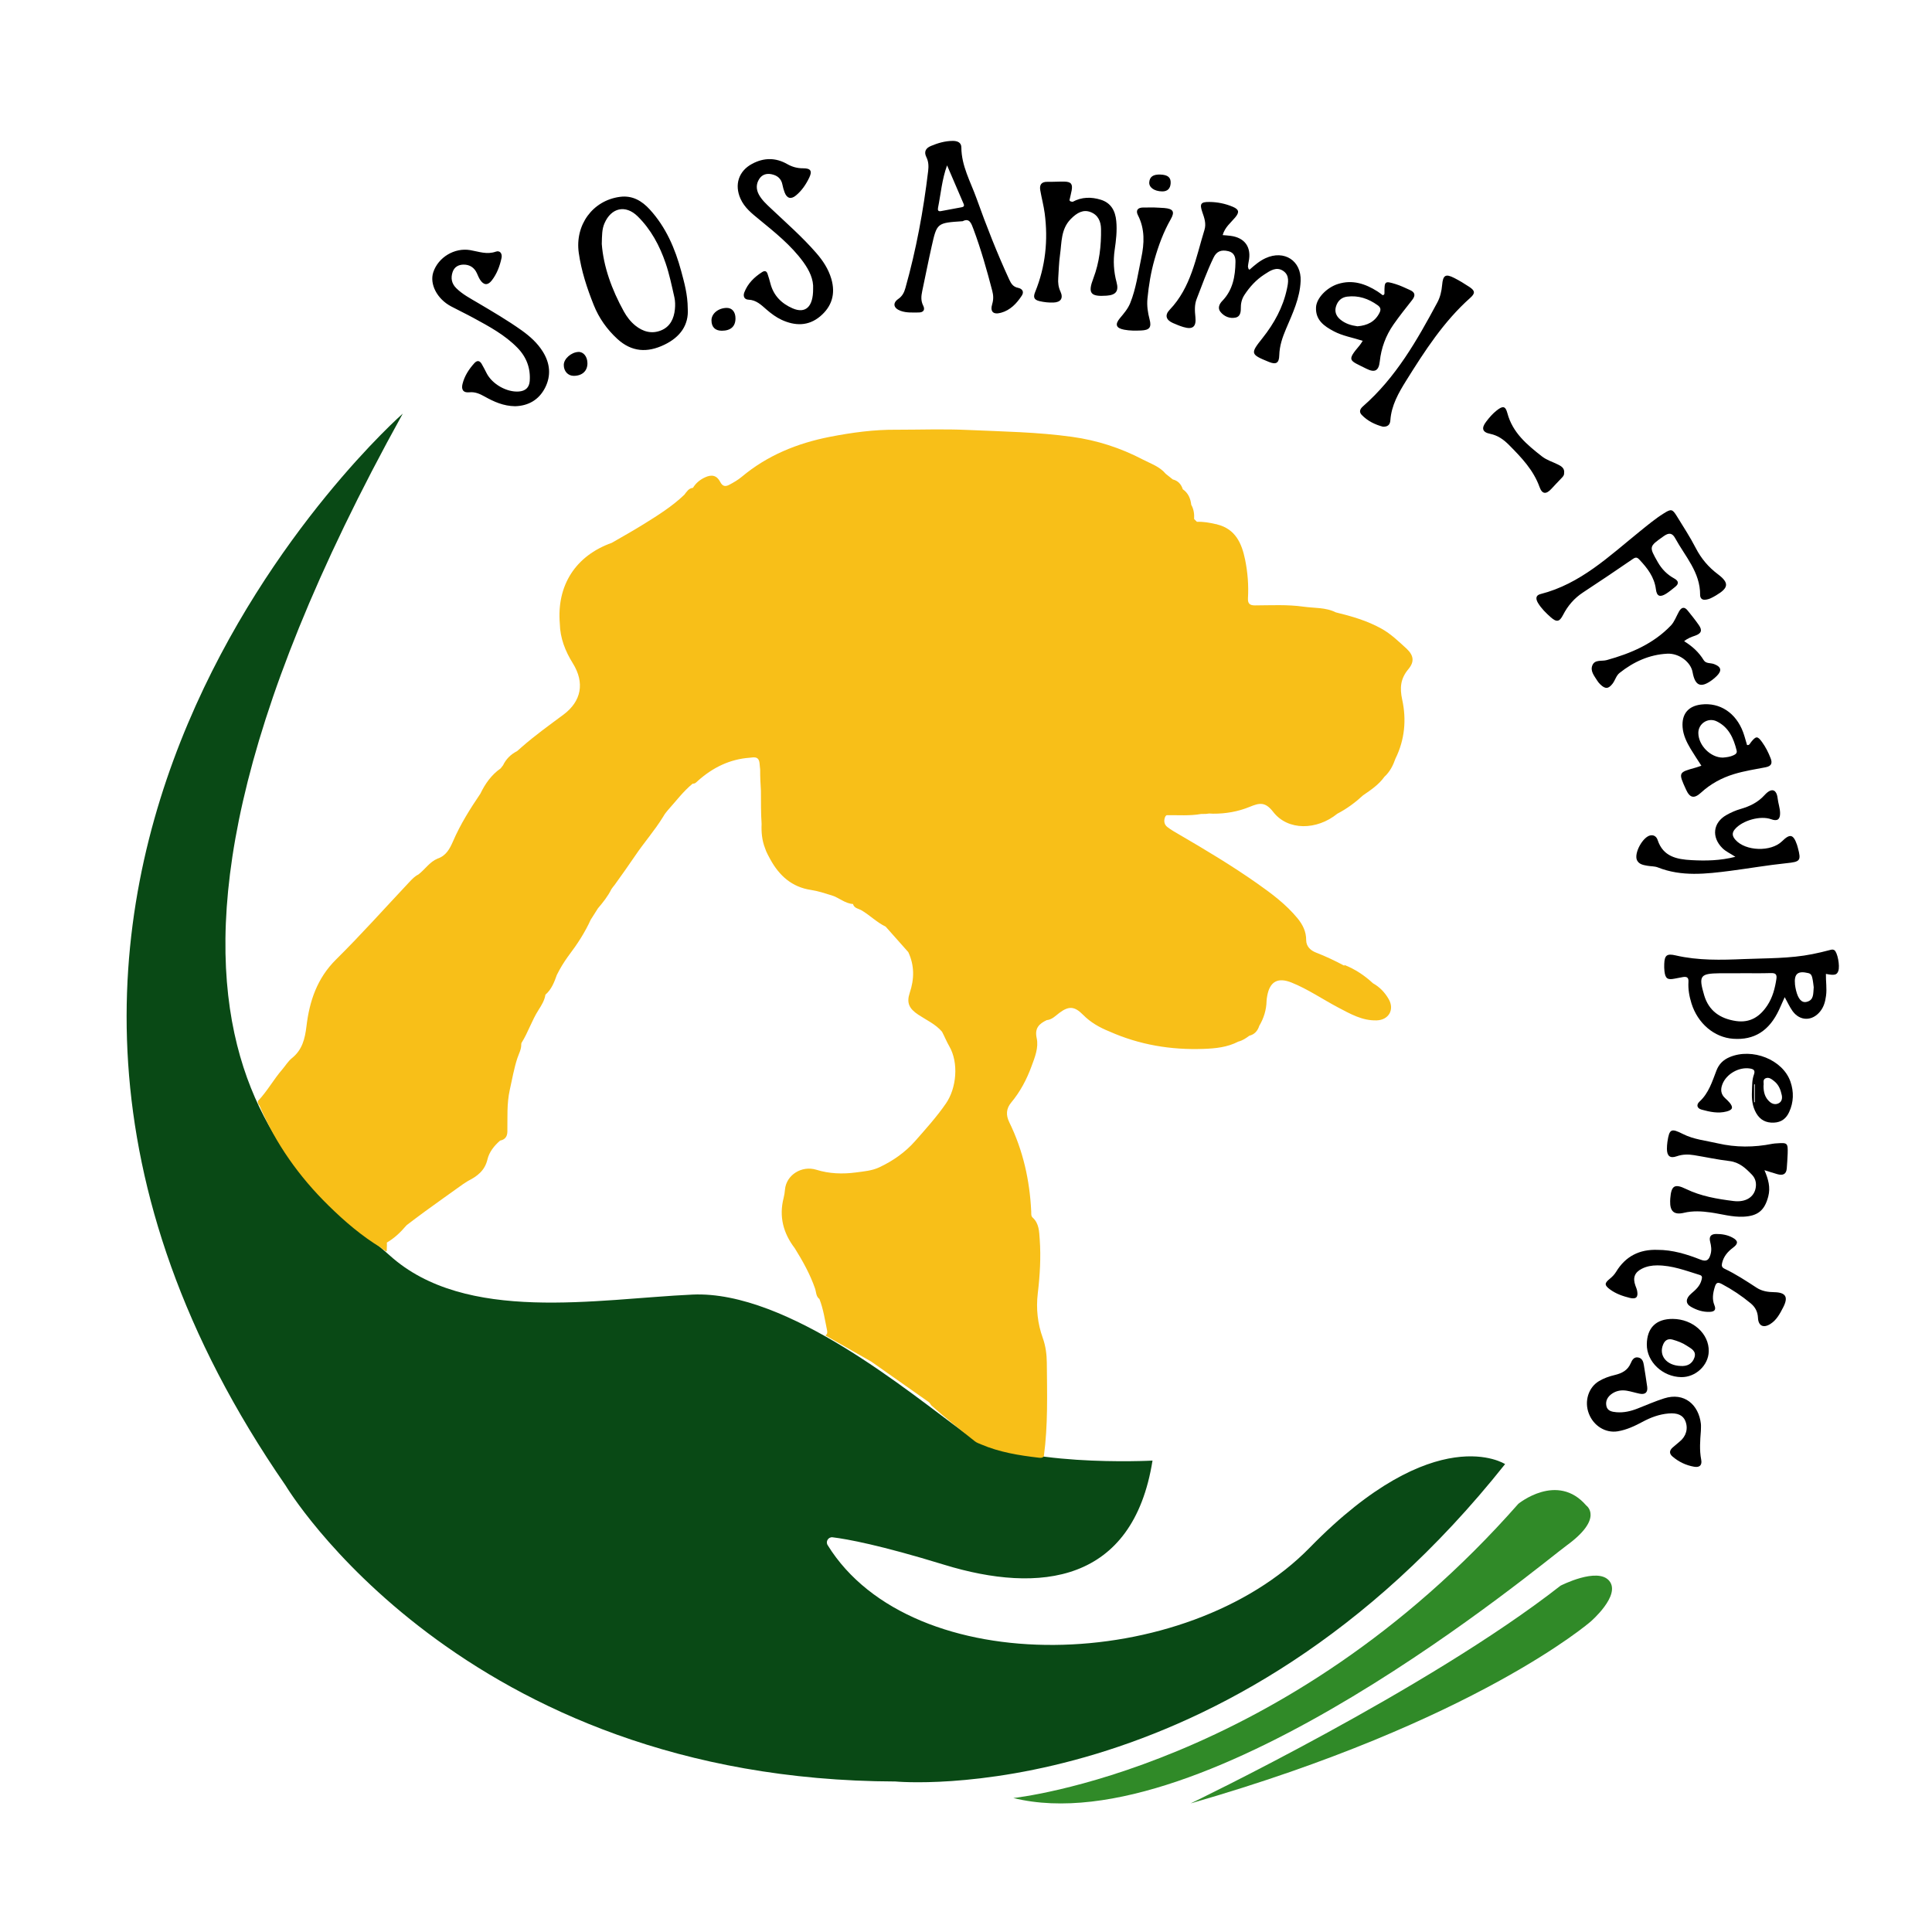 <svg width="54" height="54" viewBox="0 0 54 54" fill="none" xmlns="http://www.w3.org/2000/svg">
<path d="M11.258 11.56C11.258 11.56 -3.661 24.661 7.983 41.521C7.983 41.521 12.896 49.757 25.026 49.793C25.026 49.793 34.305 50.693 42.068 40.922C42.068 40.922 40.128 39.653 36.61 43.255C33.163 46.786 25.494 47.003 23.133 43.187C23.069 43.084 23.153 42.953 23.273 42.968C23.682 43.018 24.599 43.185 26.39 43.735C29.059 44.554 31.667 44.251 32.213 40.824C32.213 40.824 28.331 41.036 26.906 40.005C25.481 38.974 22.024 36.063 19.355 36.184C16.686 36.306 13.017 37.003 10.895 35.092C8.772 33.182 1.514 29.149 11.258 11.56Z" fill="#094915"/>
<path d="M28.324 50.255C28.324 50.255 35.888 49.472 42.438 42.032C42.438 42.032 43.527 41.137 44.337 42.08C44.337 42.08 44.841 42.431 43.786 43.198C43.091 43.703 33.702 51.589 28.324 50.255Z" fill="#308A28"/>
<path d="M33.277 50.406C33.277 50.406 39.908 47.223 43.618 44.32C43.618 44.32 44.659 43.786 44.983 44.19C45.306 44.595 44.461 45.322 44.461 45.322C44.461 45.322 41.263 48.112 33.277 50.406Z" fill="#308A28"/>
<path d="M22.727 8.074C22.743 7.81 22.622 7.558 22.452 7.323C22.11 6.854 21.661 6.497 21.218 6.133C21.014 5.966 20.809 5.806 20.696 5.552C20.523 5.163 20.645 4.78 21.022 4.579C21.351 4.403 21.681 4.402 22.003 4.586C22.146 4.667 22.288 4.705 22.452 4.704C22.659 4.703 22.707 4.781 22.62 4.962C22.529 5.153 22.411 5.328 22.246 5.464C22.106 5.58 21.992 5.545 21.929 5.374C21.904 5.306 21.883 5.236 21.87 5.165C21.838 4.992 21.725 4.903 21.565 4.87C21.426 4.841 21.3 4.877 21.22 5.004C21.131 5.143 21.133 5.292 21.209 5.435C21.291 5.588 21.419 5.704 21.544 5.822C21.974 6.229 22.422 6.619 22.812 7.068C23 7.283 23.154 7.516 23.236 7.795C23.358 8.215 23.251 8.568 22.923 8.843C22.594 9.118 22.224 9.113 21.848 8.94C21.692 8.868 21.554 8.764 21.424 8.652C21.276 8.523 21.138 8.384 20.918 8.376C20.801 8.371 20.764 8.276 20.804 8.172C20.9 7.923 21.082 7.745 21.303 7.604C21.377 7.558 21.428 7.575 21.454 7.657C21.483 7.745 21.511 7.833 21.533 7.922C21.62 8.262 21.845 8.485 22.155 8.619C22.514 8.774 22.731 8.575 22.727 8.074ZM14.398 11.354C14.072 11.35 13.802 11.227 13.543 11.082C13.407 11.006 13.277 10.948 13.116 10.965C12.943 10.983 12.889 10.884 12.928 10.73C12.983 10.508 13.105 10.321 13.257 10.152C13.332 10.069 13.404 10.072 13.462 10.17C13.511 10.255 13.557 10.343 13.601 10.431C13.756 10.735 14.159 10.966 14.497 10.943C14.682 10.931 14.792 10.836 14.806 10.649C14.832 10.287 14.713 9.976 14.459 9.717C14.107 9.358 13.671 9.124 13.237 8.888C13.029 8.775 12.815 8.673 12.606 8.562C12.215 8.354 12.001 7.938 12.111 7.607C12.25 7.192 12.701 6.917 13.142 6.991C13.38 7.031 13.606 7.123 13.857 7.034C13.978 6.991 14.043 7.093 14.018 7.21C13.97 7.437 13.889 7.654 13.745 7.839C13.633 7.983 13.518 7.974 13.417 7.817C13.382 7.762 13.358 7.701 13.331 7.641C13.259 7.478 13.128 7.395 12.958 7.396C12.819 7.397 12.701 7.457 12.651 7.602C12.593 7.774 12.623 7.927 12.754 8.056C12.929 8.229 13.147 8.341 13.356 8.465C13.77 8.71 14.185 8.953 14.578 9.232C14.81 9.398 15.021 9.585 15.173 9.83C15.376 10.157 15.409 10.5 15.233 10.843C15.057 11.183 14.76 11.344 14.398 11.354ZM47.656 16.763C47.559 16.77 47.519 16.705 47.519 16.628C47.524 15.995 47.1 15.552 46.822 15.044C46.744 14.9 46.652 14.88 46.507 14.982C46.086 15.28 46.086 15.272 46.337 15.714C46.449 15.91 46.598 16.06 46.793 16.167C46.918 16.236 46.935 16.314 46.818 16.406C46.736 16.471 46.655 16.541 46.566 16.596C46.396 16.701 46.307 16.667 46.283 16.47C46.239 16.127 46.044 15.878 45.82 15.64C45.758 15.574 45.717 15.57 45.639 15.623C45.178 15.94 44.714 16.252 44.246 16.559C44.003 16.719 43.822 16.928 43.689 17.186C43.587 17.386 43.507 17.397 43.341 17.25C43.208 17.131 43.08 17.006 42.987 16.852C42.924 16.745 42.914 16.64 43.059 16.604C44.176 16.32 44.979 15.543 45.837 14.85C46.052 14.677 46.264 14.499 46.499 14.352C46.711 14.218 46.743 14.223 46.872 14.433C47.051 14.725 47.24 15.012 47.396 15.316C47.548 15.61 47.748 15.848 48.012 16.047C48.338 16.292 48.318 16.432 47.964 16.641C47.867 16.698 47.771 16.755 47.656 16.763ZM46.327 34.934C46.75 34.933 47.147 35.056 47.533 35.208C47.711 35.278 47.769 35.204 47.811 35.057C47.845 34.939 47.829 34.824 47.799 34.707C47.765 34.572 47.811 34.492 47.965 34.49C48.126 34.489 48.28 34.514 48.423 34.591C48.582 34.676 48.591 34.758 48.445 34.868C48.292 34.982 48.175 35.115 48.132 35.307C48.116 35.383 48.127 35.425 48.202 35.462C48.518 35.612 48.809 35.804 49.101 35.994C49.251 36.091 49.416 36.114 49.591 36.117C49.917 36.124 49.989 36.253 49.84 36.542C49.749 36.718 49.658 36.894 49.483 37.005C49.29 37.128 49.146 37.061 49.136 36.834C49.128 36.662 49.06 36.534 48.931 36.427C48.681 36.22 48.415 36.042 48.128 35.89C48.008 35.826 47.965 35.849 47.927 35.978C47.876 36.148 47.85 36.313 47.918 36.48C47.975 36.617 47.912 36.662 47.787 36.667C47.597 36.675 47.421 36.617 47.26 36.524C47.105 36.435 47.111 36.292 47.271 36.156C47.398 36.048 47.518 35.942 47.56 35.769C47.576 35.701 47.584 35.658 47.504 35.634C47.115 35.514 46.732 35.366 46.316 35.368C46.17 35.368 46.027 35.393 45.895 35.459C45.688 35.562 45.631 35.713 45.71 35.933C45.728 35.982 45.75 36.031 45.759 36.082C45.792 36.257 45.729 36.319 45.555 36.277C45.356 36.228 45.163 36.161 44.996 36.037C44.845 35.924 44.842 35.867 44.985 35.75C45.058 35.691 45.122 35.628 45.171 35.547C45.434 35.113 45.824 34.916 46.327 34.934ZM49.317 32.707C49.428 32.964 49.488 33.191 49.424 33.439C49.323 33.829 49.135 33.988 48.729 34.007C48.416 34.022 48.116 33.931 47.811 33.888C47.561 33.853 47.316 33.839 47.068 33.898C46.791 33.964 46.674 33.859 46.681 33.571C46.682 33.544 46.682 33.518 46.685 33.492C46.713 33.139 46.806 33.078 47.121 33.231C47.543 33.436 47.996 33.512 48.453 33.569C48.797 33.612 49.031 33.456 49.073 33.195C49.096 33.054 49.061 32.93 48.965 32.831C48.791 32.651 48.614 32.485 48.341 32.452C48.008 32.413 47.68 32.341 47.349 32.287C47.185 32.26 47.025 32.262 46.863 32.319C46.678 32.384 46.592 32.311 46.591 32.112C46.591 32.047 46.596 31.98 46.605 31.915C46.659 31.547 46.713 31.532 47.039 31.696C47.34 31.849 47.681 31.88 48.007 31.956C48.515 32.074 49.025 32.072 49.536 31.97C49.581 31.961 49.627 31.959 49.673 31.956C49.96 31.936 49.974 31.948 49.966 32.241C49.962 32.378 49.95 32.516 49.941 32.653C49.93 32.826 49.827 32.86 49.68 32.819C49.569 32.788 49.46 32.751 49.317 32.707ZM48.504 23.948C48.369 23.857 48.242 23.805 48.142 23.706C47.833 23.4 47.876 22.995 48.253 22.781C48.378 22.71 48.513 22.65 48.651 22.611C48.909 22.536 49.134 22.428 49.32 22.223C49.514 22.009 49.656 22.057 49.686 22.316C49.701 22.452 49.752 22.585 49.754 22.724C49.757 22.906 49.675 22.961 49.504 22.898C49.206 22.788 48.699 22.931 48.491 23.177C48.399 23.285 48.42 23.376 48.506 23.473C48.788 23.793 49.499 23.816 49.807 23.515C50.032 23.294 50.124 23.316 50.227 23.613C50.236 23.637 50.242 23.663 50.249 23.689C50.35 24.062 50.316 24.087 49.929 24.127C49.406 24.181 48.886 24.272 48.364 24.34C47.683 24.427 47.002 24.508 46.336 24.244C46.247 24.209 46.141 24.216 46.044 24.198C45.935 24.178 45.816 24.161 45.758 24.05C45.657 23.859 45.921 23.377 46.137 23.348C46.243 23.333 46.306 23.4 46.332 23.48C46.485 23.944 46.868 24.019 47.277 24.041C47.679 24.063 48.081 24.056 48.504 23.948ZM47.54 39.993C47.519 40.261 47.497 40.529 47.549 40.798C47.578 40.946 47.511 41.025 47.348 40.995C47.122 40.955 46.923 40.86 46.749 40.712C46.652 40.63 46.657 40.544 46.748 40.461C46.812 40.404 46.878 40.349 46.944 40.295C47.13 40.146 47.191 39.927 47.105 39.715C47.04 39.555 46.884 39.485 46.637 39.507C46.377 39.529 46.139 39.617 45.911 39.74C45.69 39.858 45.465 39.965 45.213 40.006C44.877 40.06 44.54 39.856 44.408 39.508C44.277 39.166 44.397 38.779 44.69 38.604C44.826 38.522 44.976 38.469 45.129 38.433C45.332 38.385 45.496 38.303 45.582 38.097C45.616 38.016 45.669 37.922 45.783 37.941C45.899 37.96 45.932 38.056 45.947 38.159C45.978 38.361 46.014 38.562 46.04 38.764C46.06 38.921 45.98 38.985 45.828 38.954C45.706 38.929 45.587 38.89 45.464 38.87C45.325 38.848 45.188 38.867 45.066 38.947C44.94 39.03 44.867 39.148 44.899 39.298C44.928 39.439 45.057 39.461 45.178 39.472C45.386 39.49 45.583 39.443 45.776 39.367C46.02 39.271 46.261 39.165 46.513 39.085C47.08 38.904 47.48 39.267 47.54 39.795C47.547 39.86 47.54 39.927 47.54 39.993ZM38.655 11.927C38.439 11.87 38.225 11.77 38.058 11.594C37.98 11.511 38.013 11.429 38.096 11.357C39.015 10.553 39.606 9.512 40.173 8.456C40.254 8.306 40.293 8.138 40.308 7.965C40.332 7.689 40.405 7.647 40.644 7.768C40.79 7.842 40.931 7.928 41.067 8.018C41.229 8.125 41.239 8.196 41.094 8.325C40.352 8.985 39.822 9.809 39.302 10.641C39.089 10.983 38.89 11.331 38.861 11.747C38.853 11.864 38.796 11.931 38.655 11.927ZM47.072 17.922C47.299 18.061 47.484 18.23 47.62 18.453C47.682 18.554 47.811 18.524 47.908 18.561C48.107 18.636 48.135 18.741 47.987 18.891C47.946 18.933 47.9 18.972 47.853 19.007C47.539 19.239 47.378 19.173 47.308 18.786C47.258 18.505 46.93 18.254 46.599 18.271C46.097 18.297 45.658 18.498 45.267 18.809C45.171 18.886 45.146 19.011 45.074 19.106C44.96 19.256 44.869 19.265 44.733 19.133C44.7 19.102 44.669 19.066 44.645 19.027C44.563 18.894 44.44 18.756 44.508 18.594C44.578 18.427 44.768 18.489 44.908 18.45C45.578 18.264 46.211 17.997 46.703 17.482C46.803 17.376 46.854 17.223 46.929 17.091C46.999 16.969 47.081 16.95 47.173 17.067C47.28 17.201 47.388 17.333 47.485 17.474C47.587 17.62 47.551 17.707 47.38 17.767C47.275 17.803 47.17 17.84 47.072 17.922ZM32.258 5.799C32.345 5.804 32.444 5.806 32.542 5.814C32.791 5.835 32.843 5.917 32.723 6.127C32.519 6.484 32.38 6.865 32.268 7.257C32.167 7.612 32.108 7.975 32.072 8.342C32.052 8.541 32.08 8.732 32.131 8.926C32.192 9.153 32.126 9.228 31.893 9.237C31.735 9.244 31.577 9.245 31.42 9.215C31.195 9.172 31.154 9.07 31.303 8.892C31.414 8.76 31.525 8.631 31.59 8.471C31.753 8.065 31.81 7.633 31.899 7.21C31.985 6.804 32.004 6.403 31.806 6.016C31.738 5.882 31.797 5.802 31.95 5.8C32.049 5.798 32.148 5.799 32.258 5.799ZM43.717 13.23C43.719 13.297 43.666 13.34 43.621 13.388C43.536 13.479 43.448 13.568 43.364 13.661C43.217 13.822 43.104 13.817 43.031 13.613C42.86 13.137 42.525 12.788 42.181 12.441C42.03 12.288 41.868 12.17 41.648 12.125C41.43 12.081 41.4 11.967 41.538 11.787C41.626 11.671 41.72 11.561 41.835 11.471C42.004 11.338 42.078 11.344 42.132 11.549C42.279 12.098 42.68 12.429 43.097 12.756C43.235 12.863 43.4 12.91 43.551 12.986C43.649 13.036 43.737 13.091 43.717 13.23ZM20.174 9.244C19.989 9.244 19.886 9.141 19.886 8.953C19.886 8.764 20.078 8.608 20.313 8.606C20.462 8.605 20.557 8.719 20.557 8.899C20.557 9.124 20.424 9.244 20.174 9.244ZM16.419 10.15C16.422 10.367 16.274 10.504 16.038 10.505C15.875 10.506 15.755 10.374 15.758 10.197C15.76 10.027 15.966 9.846 16.166 9.837C16.307 9.83 16.417 9.966 16.419 10.15ZM32.434 4.879C32.641 4.887 32.729 4.959 32.72 5.121C32.712 5.269 32.634 5.352 32.482 5.35C32.261 5.346 32.112 5.238 32.122 5.096C32.133 4.94 32.232 4.871 32.434 4.879ZM31.208 7.888C31.128 7.59 31.111 7.292 31.155 6.987C31.194 6.72 31.226 6.451 31.2 6.18C31.174 5.897 31.057 5.672 30.766 5.582C30.498 5.5 30.234 5.504 29.981 5.641C29.947 5.633 29.906 5.638 29.893 5.593C29.913 5.503 29.936 5.413 29.953 5.323C29.986 5.144 29.936 5.08 29.75 5.076C29.592 5.073 29.434 5.085 29.276 5.082C29.106 5.079 29.049 5.166 29.076 5.319C29.113 5.533 29.17 5.744 29.199 5.958C29.299 6.714 29.222 7.45 28.934 8.159C28.877 8.299 28.891 8.378 29.055 8.417C29.185 8.447 29.315 8.461 29.446 8.456C29.647 8.449 29.725 8.337 29.642 8.154C29.583 8.028 29.568 7.904 29.578 7.771C29.593 7.554 29.597 7.336 29.628 7.121C29.677 6.775 29.649 6.409 29.926 6.124C30.109 5.936 30.283 5.851 30.481 5.927C30.694 6.008 30.771 6.192 30.774 6.4C30.781 6.871 30.729 7.334 30.56 7.778C30.4 8.196 30.476 8.297 30.932 8.264C31.191 8.245 31.275 8.137 31.208 7.888ZM35.373 7.216C35.203 7.294 35.064 7.415 34.926 7.537C34.882 7.524 34.893 7.481 34.88 7.452C34.886 7.407 34.89 7.361 34.9 7.316C34.986 6.913 34.797 6.642 34.39 6.591C34.322 6.582 34.253 6.578 34.174 6.571C34.236 6.35 34.399 6.228 34.523 6.079C34.647 5.932 34.632 5.854 34.458 5.78C34.25 5.692 34.031 5.647 33.804 5.645C33.565 5.642 33.524 5.693 33.605 5.928C33.662 6.091 33.719 6.251 33.665 6.426C33.424 7.206 33.291 8.033 32.692 8.659C32.549 8.809 32.59 8.943 32.782 9.028C32.878 9.07 32.976 9.111 33.077 9.141C33.337 9.219 33.44 9.134 33.412 8.863C33.394 8.691 33.383 8.521 33.447 8.356C33.596 7.969 33.737 7.579 33.917 7.205C34 7.03 34.127 6.97 34.335 7.021C34.492 7.059 34.535 7.181 34.532 7.323C34.526 7.726 34.458 8.108 34.161 8.413C34.078 8.499 34.029 8.615 34.112 8.717C34.217 8.847 34.37 8.91 34.535 8.877C34.659 8.852 34.682 8.732 34.681 8.624C34.678 8.488 34.706 8.361 34.779 8.248C34.928 8.019 35.11 7.82 35.34 7.671C35.501 7.566 35.675 7.444 35.866 7.572C36.05 7.695 36.007 7.902 35.969 8.08C35.86 8.591 35.612 9.04 35.29 9.446C34.943 9.882 34.945 9.903 35.464 10.115C35.665 10.197 35.751 10.152 35.756 9.929C35.763 9.665 35.845 9.428 35.946 9.19C36.129 8.76 36.333 8.334 36.353 7.856C36.378 7.288 35.895 6.976 35.373 7.216ZM50.498 28.002C50.357 28.037 50.258 27.923 50.199 27.678C50.187 27.626 50.177 27.574 50.171 27.522C50.14 27.217 50.247 27.127 50.545 27.199C50.627 27.219 50.644 27.282 50.657 27.344C50.677 27.433 50.685 27.525 50.694 27.594C50.677 27.771 50.705 27.951 50.498 28.002ZM49.651 27.361C49.611 27.624 49.546 27.876 49.398 28.101C49.19 28.416 48.916 28.596 48.52 28.538C48.08 28.472 47.76 28.255 47.631 27.814C47.471 27.27 47.519 27.21 48.071 27.203C48.262 27.201 48.453 27.203 48.644 27.203V27.201C48.926 27.201 49.209 27.207 49.492 27.198C49.621 27.194 49.671 27.228 49.651 27.361ZM51.269 26.556C51.225 26.529 51.183 26.544 51.137 26.556C50.978 26.598 50.818 26.636 50.657 26.668C50.026 26.794 49.384 26.78 48.746 26.806C48.107 26.833 47.466 26.85 46.836 26.704C46.594 26.648 46.524 26.694 46.516 26.946C46.514 27.012 46.514 27.078 46.522 27.144C46.546 27.351 46.607 27.394 46.808 27.353C46.885 27.337 46.963 27.322 47.04 27.309C47.146 27.291 47.201 27.322 47.193 27.443C47.18 27.649 47.216 27.849 47.278 28.047C47.452 28.604 47.912 28.996 48.441 29.034C49.033 29.077 49.452 28.812 49.728 28.218C49.779 28.108 49.827 27.996 49.883 27.871C49.964 28.016 50.022 28.149 50.105 28.263C50.312 28.545 50.653 28.545 50.874 28.27C50.977 28.143 51.017 27.993 51.038 27.833C51.066 27.629 51.03 27.426 51.035 27.221C51.275 27.268 51.341 27.252 51.381 27.14C51.432 26.998 51.358 26.611 51.269 26.556ZM26.878 5.793C26.685 5.831 26.491 5.866 26.297 5.901C26.22 5.915 26.206 5.873 26.218 5.809C26.296 5.418 26.327 5.018 26.471 4.622C26.625 4.981 26.778 5.341 26.934 5.699C26.963 5.765 26.925 5.784 26.878 5.793ZM28.455 8.045C28.32 8.018 28.263 7.931 28.21 7.817C27.868 7.075 27.57 6.315 27.295 5.547C27.128 5.08 26.872 4.638 26.87 4.119C26.869 3.979 26.755 3.938 26.631 3.938C26.416 3.939 26.214 3.998 26.019 4.08C25.874 4.141 25.817 4.242 25.894 4.396C25.955 4.518 25.958 4.647 25.942 4.781C25.81 5.887 25.608 6.979 25.306 8.052C25.272 8.173 25.222 8.277 25.107 8.356C24.941 8.472 24.974 8.614 25.169 8.687C25.334 8.748 25.507 8.734 25.677 8.734C25.811 8.734 25.863 8.66 25.803 8.541C25.735 8.407 25.747 8.276 25.776 8.138C25.865 7.72 25.947 7.3 26.041 6.883C26.188 6.229 26.191 6.23 26.907 6.183C27.098 6.085 27.149 6.244 27.211 6.411C27.42 6.973 27.583 7.549 27.734 8.129C27.767 8.254 27.771 8.371 27.733 8.497C27.669 8.71 27.759 8.801 27.977 8.742C28.238 8.671 28.416 8.482 28.559 8.264C28.632 8.153 28.572 8.069 28.455 8.045ZM18.864 8.642C18.838 8.905 18.732 9.133 18.474 9.236C18.216 9.34 17.971 9.272 17.757 9.099C17.623 8.99 17.519 8.854 17.436 8.704C17.098 8.093 16.867 7.449 16.82 6.82C16.826 6.576 16.824 6.406 16.895 6.243C17.083 5.805 17.484 5.714 17.822 6.046C18.195 6.413 18.437 6.866 18.604 7.355C18.71 7.664 18.776 7.988 18.849 8.308C18.873 8.415 18.875 8.532 18.864 8.642ZM19.223 8.626C19.22 8.23 19.128 7.906 19.041 7.582C18.869 6.946 18.614 6.351 18.163 5.857C17.94 5.612 17.675 5.456 17.327 5.502C16.565 5.603 16.066 6.289 16.177 7.069C16.249 7.574 16.407 8.055 16.595 8.525C16.74 8.889 16.964 9.206 17.255 9.473C17.655 9.839 18.09 9.866 18.568 9.636C19.02 9.419 19.253 9.078 19.223 8.626ZM38.556 8.746C38.429 8.995 38.216 9.098 37.941 9.12C37.77 9.097 37.602 9.048 37.461 8.93C37.343 8.832 37.296 8.705 37.343 8.56C37.39 8.413 37.49 8.312 37.652 8.291C37.969 8.251 38.248 8.347 38.504 8.53C38.59 8.591 38.604 8.652 38.556 8.746ZM39.41 8.107C39.278 8.048 39.147 7.983 39.01 7.941C38.704 7.847 38.695 7.858 38.696 8.185C38.696 8.209 38.7 8.239 38.647 8.251C38.604 8.22 38.555 8.179 38.501 8.145C38.161 7.93 37.803 7.81 37.398 7.937C37.083 8.036 36.794 8.334 36.783 8.592C36.767 8.946 37.009 9.116 37.28 9.259C37.527 9.39 37.803 9.434 38.088 9.526C38.054 9.577 38.033 9.618 38.003 9.652C37.627 10.096 37.714 10.064 38.192 10.306C38.428 10.425 38.537 10.362 38.565 10.101C38.606 9.726 38.732 9.383 38.945 9.076C39.11 8.839 39.291 8.612 39.47 8.385C39.568 8.261 39.555 8.171 39.41 8.107ZM48.45 21.111C48.358 21.154 48.261 21.166 48.153 21.175C47.816 21.176 47.475 20.841 47.469 20.492C47.463 20.229 47.738 20.044 47.981 20.161C48.32 20.324 48.456 20.637 48.54 20.978C48.557 21.048 48.511 21.084 48.45 21.111ZM49.489 21.192C49.427 21.032 49.35 20.879 49.249 20.74C49.123 20.567 49.082 20.569 48.943 20.741C48.914 20.778 48.896 20.838 48.83 20.823C48.793 20.701 48.763 20.579 48.72 20.463C48.519 19.924 48.071 19.629 47.55 19.691C47.186 19.734 47.001 19.957 47.029 20.326C47.046 20.548 47.142 20.744 47.253 20.931C47.347 21.088 47.45 21.239 47.554 21.402C47.491 21.423 47.444 21.442 47.396 21.455C46.907 21.59 46.907 21.59 47.126 22.071C47.233 22.305 47.351 22.331 47.545 22.154C47.812 21.909 48.12 21.742 48.466 21.636C48.756 21.548 49.055 21.502 49.351 21.445C49.517 21.413 49.542 21.327 49.489 21.192ZM49.721 30.833C49.633 30.882 49.54 30.862 49.465 30.797C49.331 30.681 49.289 30.526 49.291 30.345C49.308 30.283 49.259 30.182 49.344 30.141C49.438 30.096 49.518 30.162 49.591 30.22C49.716 30.32 49.77 30.46 49.801 30.609C49.819 30.694 49.805 30.786 49.721 30.833ZM49.048 30.807C49.041 30.808 49.035 30.808 49.028 30.808V30.311C49.035 30.308 49.041 30.306 49.048 30.304V30.807ZM50.044 30.234C49.83 29.615 48.974 29.279 48.341 29.548C48.167 29.622 48.047 29.739 47.978 29.915C47.857 30.227 47.762 30.551 47.502 30.79C47.406 30.878 47.43 30.978 47.559 31.014C47.788 31.077 48.02 31.129 48.26 31.066C48.427 31.021 48.452 30.954 48.346 30.823C48.309 30.778 48.265 30.737 48.221 30.697C48.095 30.584 48.084 30.45 48.143 30.301C48.257 30.013 48.607 29.817 48.911 29.865C49.016 29.882 49.065 29.917 49.023 30.034C48.968 30.184 48.973 30.345 48.968 30.502C48.957 30.717 48.978 30.925 49.088 31.115C49.197 31.303 49.361 31.388 49.581 31.378C49.79 31.369 49.926 31.262 50.008 31.081C50.135 30.805 50.141 30.515 50.044 30.234Z" fill="black"/>
<path d="M47.359 37.946C47.298 38.123 47.156 38.193 46.971 38.179C46.582 38.166 46.356 37.887 46.485 37.58C46.536 37.456 46.624 37.408 46.751 37.443C46.891 37.483 47.027 37.533 47.148 37.614C47.266 37.692 47.423 37.76 47.359 37.946ZM46.758 36.864C46.29 36.86 46.033 37.111 46.029 37.578C46.025 38.061 46.469 38.483 46.99 38.491C47.393 38.498 47.753 38.161 47.76 37.769C47.77 37.278 47.317 36.869 46.758 36.864ZM32.277 4.952C32.377 4.91 32.443 4.928 32.51 4.952H32.277Z" fill="black"/>
<path d="M38.607 17.568C38.878 17.718 39.095 17.931 39.32 18.136C39.511 18.319 39.541 18.493 39.364 18.704C39.146 18.965 39.119 19.221 39.192 19.556C39.314 20.113 39.264 20.676 39.004 21.202V21.202C38.937 21.395 38.847 21.573 38.693 21.713C38.537 21.932 38.317 22.079 38.1 22.228C37.881 22.43 37.644 22.606 37.379 22.743C36.806 23.209 35.997 23.223 35.587 22.694C35.361 22.401 35.199 22.441 34.928 22.552C34.605 22.685 34.258 22.745 33.905 22.743L33.888 22.742C33.858 22.741 33.829 22.74 33.799 22.738C33.767 22.742 33.735 22.745 33.703 22.749C33.659 22.75 33.616 22.75 33.572 22.751C33.252 22.808 32.929 22.78 32.607 22.785C32.586 22.799 32.569 22.819 32.559 22.85C32.527 22.947 32.538 23.046 32.63 23.117C32.729 23.194 32.838 23.255 32.946 23.318C33.69 23.751 34.428 24.193 35.133 24.688C35.542 24.976 35.944 25.275 36.265 25.665C36.409 25.841 36.509 26.035 36.508 26.274C36.508 26.454 36.631 26.566 36.783 26.625C37.054 26.73 37.314 26.853 37.57 26.99C37.571 26.991 37.573 26.992 37.575 26.993L37.576 26.97C37.876 27.089 38.14 27.264 38.375 27.483C38.564 27.588 38.709 27.742 38.814 27.925C38.984 28.219 38.815 28.511 38.476 28.52C38.076 28.532 37.742 28.338 37.404 28.161C36.968 27.931 36.559 27.648 36.099 27.463C35.714 27.308 35.489 27.436 35.418 27.841L35.418 27.843C35.41 27.888 35.402 27.933 35.401 27.978C35.395 28.228 35.324 28.458 35.197 28.672L35.197 28.672H35.197C35.152 28.813 35.066 28.912 34.919 28.949C34.824 29.019 34.727 29.085 34.611 29.113C34.306 29.272 33.974 29.305 33.639 29.317C32.726 29.35 31.846 29.203 31.008 28.83C30.734 28.72 30.48 28.576 30.272 28.364C30.036 28.126 29.878 28.109 29.606 28.313C29.498 28.395 29.403 28.5 29.256 28.513C29.044 28.615 28.914 28.735 28.976 29.017C29.034 29.283 28.925 29.55 28.831 29.804C28.697 30.171 28.515 30.514 28.263 30.817C28.121 30.987 28.112 31.168 28.21 31.368C28.595 32.154 28.782 32.991 28.823 33.862C28.826 33.921 28.814 33.988 28.862 34.031C29.044 34.195 29.044 34.421 29.06 34.634C29.097 35.141 29.066 35.648 29.006 36.153C28.956 36.579 29.001 36.993 29.146 37.397C29.227 37.623 29.257 37.857 29.259 38.096C29.267 38.966 29.293 39.837 29.176 40.703C29.139 40.755 29.085 40.749 29.033 40.743C28.482 40.679 27.937 40.591 27.422 40.371C27.361 40.345 27.297 40.324 27.245 40.283L27.226 40.267C26.819 39.946 26.413 39.625 26.028 39.279C26.01 39.249 25.99 39.221 25.968 39.195L24.363 38.065C24.359 38.063 24.355 38.06 24.352 38.057C23.924 37.814 23.497 37.57 23.07 37.327C23.124 37.294 23.129 37.244 23.118 37.189C23.057 36.893 23.014 36.593 22.904 36.309C22.804 36.235 22.815 36.111 22.78 36.012C22.641 35.612 22.437 35.247 22.215 34.89C21.894 34.47 21.769 34.006 21.902 33.485C21.921 33.408 21.934 33.332 21.94 33.253C21.975 32.836 22.414 32.569 22.817 32.695C23.177 32.807 23.551 32.82 23.926 32.77C24.145 32.74 24.364 32.725 24.574 32.628C24.961 32.447 25.302 32.206 25.581 31.89C25.879 31.55 26.184 31.214 26.441 30.84C26.734 30.414 26.803 29.706 26.53 29.238C26.456 29.111 26.4 28.969 26.33 28.837C26.148 28.623 25.893 28.512 25.666 28.361C25.41 28.191 25.334 28.031 25.427 27.751C25.558 27.361 25.561 26.986 25.387 26.612L25.388 26.613C25.176 26.375 24.964 26.137 24.753 25.898L24.755 25.9C24.508 25.781 24.315 25.583 24.082 25.445C23.998 25.395 23.874 25.389 23.841 25.267C23.618 25.254 23.456 25.092 23.251 25.028C23.057 24.968 22.867 24.904 22.666 24.874C22.137 24.795 21.784 24.479 21.534 24.026C21.509 23.98 21.485 23.934 21.46 23.888C21.427 23.827 21.402 23.765 21.381 23.701C21.298 23.488 21.277 23.262 21.287 23.029C21.266 22.721 21.27 22.412 21.268 22.104C21.256 21.907 21.245 21.71 21.247 21.514C21.242 21.452 21.236 21.39 21.229 21.328C21.206 21.121 21.052 21.172 20.953 21.179C20.398 21.219 19.923 21.453 19.51 21.821C19.466 21.86 19.429 21.91 19.36 21.903V21.903C19.092 22.123 18.887 22.401 18.657 22.656C18.63 22.686 18.608 22.721 18.582 22.752C18.565 22.779 18.548 22.805 18.532 22.833C18.299 23.212 18.003 23.547 17.754 23.916C17.567 24.192 17.373 24.464 17.178 24.735C17.146 24.773 17.117 24.812 17.089 24.852C16.992 25.05 16.854 25.221 16.712 25.389C16.664 25.465 16.616 25.54 16.569 25.615L16.512 25.703C16.349 26.063 16.135 26.392 15.896 26.706C15.892 26.715 15.886 26.724 15.876 26.733C15.759 26.897 15.653 27.068 15.564 27.249C15.492 27.453 15.415 27.654 15.245 27.802C15.22 27.961 15.137 28.096 15.053 28.227C14.865 28.52 14.761 28.856 14.576 29.15C14.572 29.16 14.57 29.171 14.569 29.181V29.182C14.575 29.325 14.504 29.447 14.46 29.577C14.366 29.864 14.316 30.161 14.25 30.455C14.161 30.848 14.188 31.239 14.181 31.632C14.178 31.771 14.114 31.853 13.978 31.88C13.812 32.024 13.673 32.199 13.624 32.408C13.55 32.721 13.337 32.878 13.084 33.006C13.059 33.023 13.033 33.039 13.007 33.055C12.986 33.068 12.966 33.082 12.945 33.095C12.585 33.352 12.224 33.609 11.866 33.869C11.696 33.992 11.53 34.121 11.362 34.247C11.362 34.247 11.362 34.247 11.362 34.247C11.356 34.26 11.349 34.267 11.341 34.271C11.189 34.451 11.018 34.61 10.813 34.73C10.813 34.754 10.813 34.777 10.814 34.801L10.814 34.812C10.813 34.866 10.811 34.922 10.809 34.976C10.777 34.973 10.749 34.962 10.734 34.93C10.697 34.93 10.686 34.913 10.656 34.878C10.113 34.55 9.635 34.14 9.185 33.698C8.36 32.889 7.702 31.962 7.25 30.895C7.208 30.865 7.211 30.819 7.207 30.776C7.467 30.505 7.646 30.172 7.891 29.889C7.981 29.785 8.053 29.66 8.159 29.576C8.449 29.343 8.523 29.037 8.566 28.683C8.649 27.983 8.863 27.342 9.393 26.818C10.098 26.121 10.759 25.378 11.439 24.656C11.515 24.576 11.59 24.493 11.693 24.443C11.878 24.303 12.005 24.093 12.228 23.999C12.467 23.92 12.569 23.729 12.664 23.511C12.867 23.04 13.14 22.607 13.427 22.183C13.561 21.904 13.736 21.657 13.993 21.477C14.015 21.448 14.038 21.42 14.06 21.391C14.145 21.213 14.278 21.083 14.453 20.994C14.496 20.956 14.54 20.917 14.584 20.879C14.954 20.555 15.352 20.269 15.747 19.976C16.255 19.598 16.346 19.078 16.011 18.54C15.8 18.2 15.656 17.839 15.647 17.433C15.557 16.359 16.088 15.533 17.1 15.172C17.395 15.001 17.693 14.836 17.982 14.656C18.383 14.407 18.783 14.157 19.127 13.829C19.192 13.746 19.246 13.648 19.368 13.635V13.636C19.449 13.502 19.563 13.409 19.704 13.343C19.891 13.255 20.035 13.285 20.13 13.469C20.196 13.598 20.275 13.607 20.383 13.55C20.505 13.485 20.624 13.417 20.731 13.328C21.448 12.727 22.286 12.388 23.193 12.21C23.811 12.09 24.434 12.004 25.066 12.011C25.725 12.011 26.384 11.987 27.041 12.017C28.017 12.061 28.996 12.075 29.966 12.21C30.66 12.306 31.319 12.518 31.942 12.844C32.166 12.961 32.413 13.039 32.582 13.243C32.626 13.278 32.67 13.313 32.714 13.348L32.779 13.4C32.927 13.436 33.014 13.534 33.059 13.674V13.674C33.211 13.78 33.276 13.932 33.296 14.11C33.367 14.233 33.384 14.368 33.376 14.507C33.402 14.533 33.428 14.559 33.455 14.585C33.635 14.578 33.81 14.609 33.984 14.65C33.995 14.648 34.007 14.65 34.018 14.658C34.532 14.784 34.708 15.188 34.801 15.641C34.873 15.995 34.902 16.357 34.881 16.72C34.873 16.862 34.925 16.922 35.074 16.921C35.528 16.919 35.983 16.893 36.435 16.957C36.737 17 37.053 16.973 37.337 17.116C37.776 17.223 38.208 17.347 38.607 17.568Z" fill="#F8BF18"/>
</svg>
